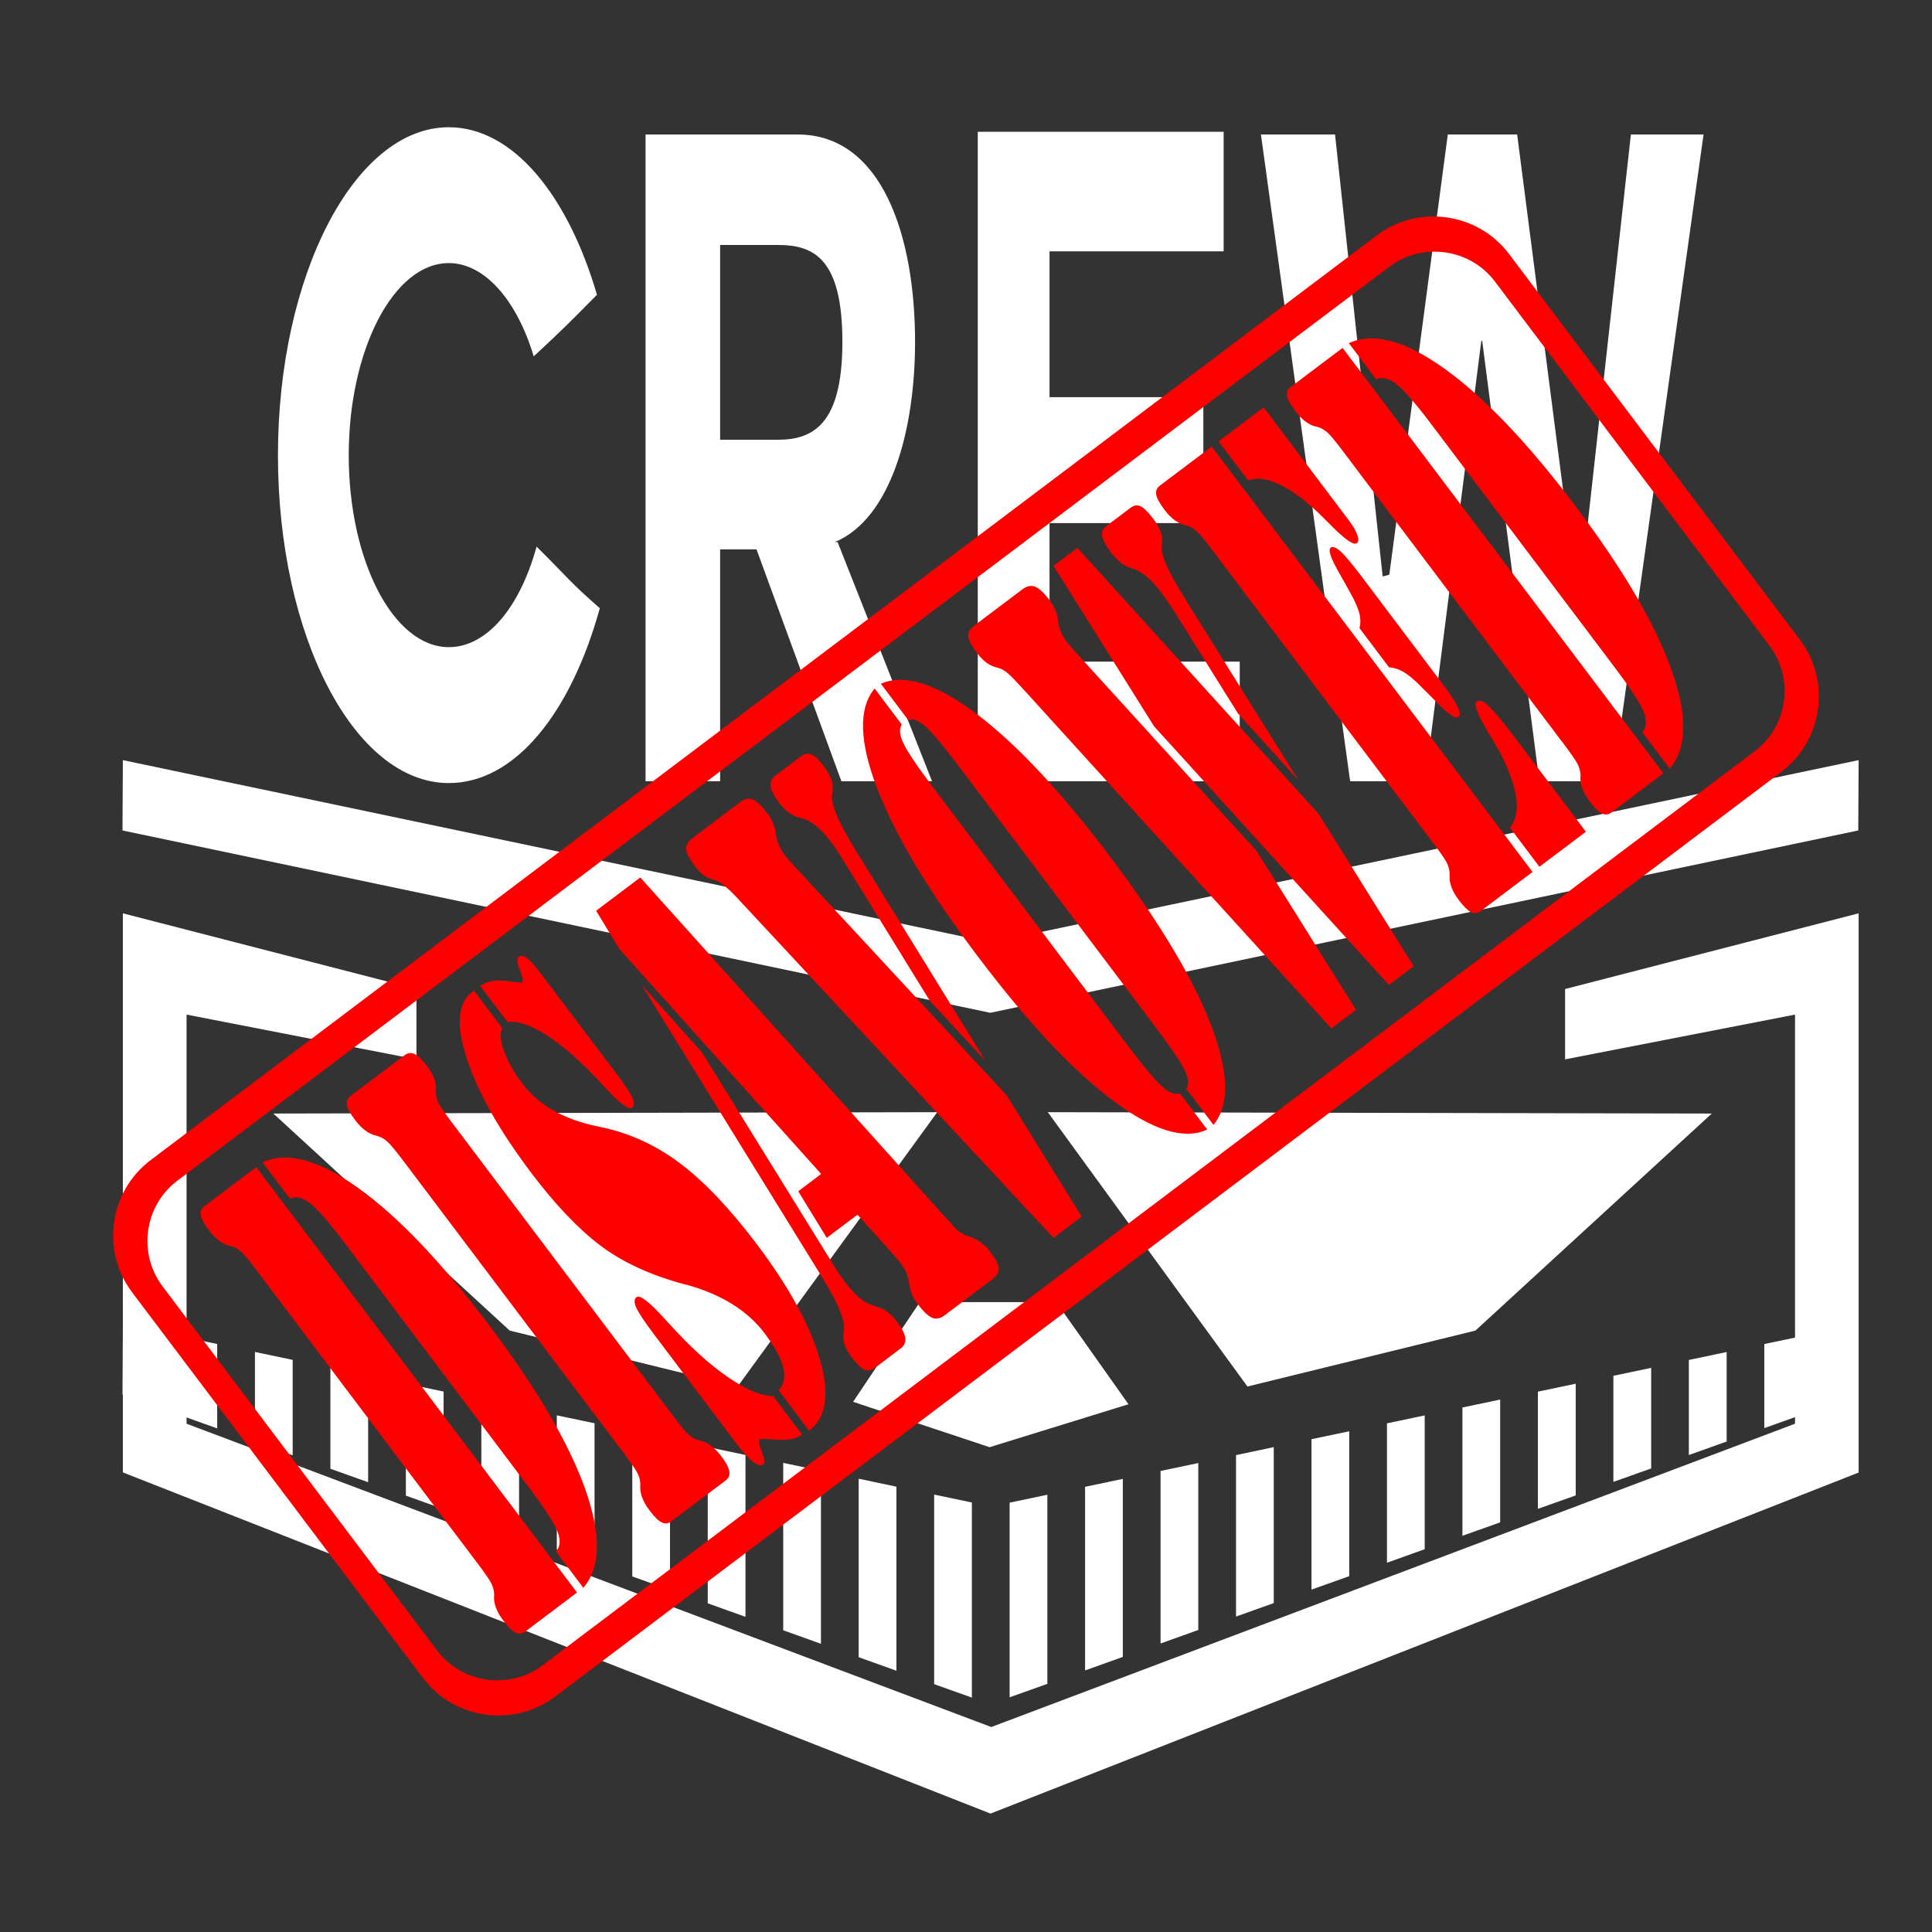 <?xml version="1.0" encoding="UTF-8"?>
<!DOCTYPE svg PUBLIC "-//W3C//DTD SVG 1.1//EN" "http://www.w3.org/Graphics/SVG/1.1/DTD/svg11.dtd">
<!-- Creator: CorelDRAW 2019 (64-Bit) -->
<svg xmlns="http://www.w3.org/2000/svg" xml:space="preserve" width="256px" height="256px" version="1.1" style="shape-rendering:geometricPrecision; text-rendering:geometricPrecision; image-rendering:optimizeQuality; fill-rule:evenodd; clip-rule:evenodd"
viewBox="0 0 256 256"
 xmlns:xlink="http://www.w3.org/1999/xlink"
 xmlns:xodm="http://www.corel.com/coreldraw/odm/2003">
 <rect x="0" y="0" width="256" height="256" fill="#333333" stroke="none"/>
 <defs>
  <style type="text/css">
   <![CDATA[
    .fil0 {fill:none}
    .fil1 {fill:white}
    .fil2 {fill:red;fill-rule:nonzero}
   ]]>
  </style>
 </defs>
 <g id="Layer_x0020_1">
  <rect class="fil0" width="256" height="256"/>
  <path class="fil1" d="M16.28 121.02l38.9 10.03 0 9.32 -30.46 -5.93 0 42.8 4.06 0.85 0 11.18 -4.06 -1.45 0 0.83 106.63 40.19 106.5 -40.19 0 -0.87 -4.07 1.45 0 -11.14 4.07 -0.85 0 -42.8 -30.47 5.93 0 -9.32 38.9 -10.03 0 54.45 0 19.65 -115.03 45.19 -114.97 -45.21 0 -10.29 -0.05 -0.02 0.05 -9.32 0 -54.45zm63.2 -40.43c-4,-3.48 -4.13,-3.96 -8.38,-8.16 -2.25,8.16 -6.63,13.32 -11.63,13.32 -7.32,0 -13.26,-11.4 -13.26,-25.44 0,-13.93 5.94,-25.45 13.26,-25.45 4.81,0 9.06,5.04 11.25,12.36 4.26,-3.96 4.57,-4.32 8.38,-8.16 -3.81,-13.08 -11.07,-22.2 -19.63,-22.2 -12.51,0 -22.64,19.68 -22.64,43.45 0,24 10.13,43.45 22.64,43.45 8.82,0 16.19,-9.36 20.01,-23.17zm31.14 -8.76c7.44,-3.12 10.63,-14.88 10.63,-26.53 0,-13.92 -4.32,-27.48 -15.57,-27.48l-20.14 0 0 85.7 9.88 0 0 -30.73 4.82 0 11.25 30.73 12.01 0 -12.51 -31.69 -0.37 0zm-7.57 -39.37c4.69,0 8.57,1.68 8.57,12.84 0,10.93 -3.88,12.97 -8.57,12.97l-7.63 0 0 -25.81 7.63 0zm56.4 36.85l0 -16.68 -20.38 0 0 -19.33 23.07 0 0 -15.84 -32.58 0 0 86.06 34.71 0 0 -15.85 -25.2 0 0 -18.36 20.38 0zm66.28 -51.49l-9.63 0 -6.56 59.17 -0.88 -0.12 -7.63 -59.05 -9.19 0 -7.75 58.33 -0.88 0.24 -6.31 -58.57 -9.82 0 11.82 85.7 9.94 0 7.44 -58.34 0.12 0 7.57 58.34 9.75 0 12.01 -85.7zm-86.89 129.55l87.98 0.18 -31.32 28.76 -30.21 7.41 -26.45 -36.35zm-105.06 43.68l5 1.78 0 -12.64 -5 -1.05 0 11.91zm10 3.57l5 1.78 0 -14.11 -5 -1.05 0 13.38zm10 3.56l5 1.79 0 -15.58 -5 -1.05 0 14.84zm10 3.57l5 1.79 0 -17.05 -5 -1.05 0 16.31zm10 3.57l5 1.79 0 -18.52 -5 -1.05 0 17.78zm10 3.57l5 1.78 0 -19.98 -5 -1.05 0 19.25zm10 3.56l5 1.79 0 -21.45 -5 -1.05 0 20.71zm10 3.57l5 1.79 0 -22.92 -5 -1.05 0 22.18zm10 3.57l5 1.79 0 -24.39 -5 -1.05 0 23.65zm10 3.57l5 1.78 0 -25.85 -5 -1.05 0 25.12zm10 1.74l5 -1.78 0 -25.06 -5 1.05 0 25.79zm10 -3.56l5 -1.79 0 -23.59 -5 1.05 0 24.33zm10 -3.57l5 -1.79 0 -22.12 -5 1.05 0 22.86zm10 -3.57l5 -1.78 0 -20.67 -5 1.06 0 21.39zm10 -3.57l5 -1.78 0 -19.2 -5 1.05 0 19.93zm10 -3.56l5 -1.79 0 -17.73 -5 1.05 0 18.47zm10 -3.57l5 -1.78 0 -16.27 -5 1.05 0 17zm10 -3.57l5.01 -1.78 0 -14.8 -5.01 1.05 0 15.53zm10 -3.57l5.01 -1.78 0 -13.33 -5.01 1.05 0 14.06zm10 -3.56l5.01 -1.79 0 -11.86 -5.01 1.05 0 12.6zm-110.74 -7.05l18.09 6.01 18.4 -5.69 -9.57 -13.53 -18.08 0 -8.84 13.21zm11.15 -38.38l-87.97 0.18 31.32 28.76 30.2 7.41 26.45 -36.35zm-107.91 -46.65l115.04 24.16 114.96 -24.16 -0.05 9.32 -115.01 24.16 -114.99 -24.16 0.05 -9.32z"/>
  <path class="fil2" d="M77.29 210.39l-3.62 -4.81c0.59,-0.67 0.63,-1.6 0.15,-2.76 -0.48,-1.16 -1.79,-3.16 -3.93,-5.99l-24.1 -31.97c-2.14,-2.83 -3.7,-4.64 -4.69,-5.41 -0.99,-0.78 -1.89,-1 -2.69,-0.63l-3.63 -4.8c3.23,-1.49 7.46,-0.37 12.72,3.42 5.25,3.76 11.01,9.81 17.31,18.15 6.29,8.35 10.52,15.55 12.7,21.63 2.18,6.1 2.11,10.48 -0.22,13.17zm-55.75 -39.94c-3.31,-4.39 -2.43,-10.69 1.96,-14l160.59 -121.1c4.39,-3.31 10.69,-2.43 14,1.96l36.37 48.24c3.32,4.39 2.43,10.69 -1.96,14l-160.59 121.1c-4.39,3.31 -10.69,2.43 -14,-1.96l-36.37 -48.24zm160.9 -139.26l-162.49 122.54c-5.48,4.14 -6.59,12.01 -2.45,17.5l38.55 51.12c4.14,5.49 12.02,6.6 17.51,2.46l162.49 -122.54c5.48,-4.14 6.59,-12.02 2.45,-17.5l-38.55 -51.12c-4.14,-5.49 -12.02,-6.6 -17.51,-2.46zm-112.84 185c-0.42,0.31 -0.85,0.37 -1.29,0.14 -0.44,-0.21 -0.97,-0.73 -1.6,-1.57 -0.85,-1.12 -1.26,-2.16 -1.25,-3.11 0.02,-0.2 0.02,-0.37 0.01,-0.49 -0.02,-0.46 -0.15,-0.93 -0.39,-1.39 -0.23,-0.46 -0.81,-1.3 -1.73,-2.52l-0.49 -0.65 -28.89 -38.31c-0.92,-1.23 -1.57,-2.01 -1.94,-2.36 -0.39,-0.36 -0.8,-0.61 -1.24,-0.76 -0.11,-0.04 -0.27,-0.08 -0.47,-0.12 -0.92,-0.25 -1.8,-0.92 -2.62,-2.01 -0.65,-0.87 -1.02,-1.54 -1.1,-2.01 -0.09,-0.5 0.08,-0.9 0.5,-1.21l6.85 -5.17 42.51 56.37 -6.86 5.17zm-15.97 -76.38c0.43,-0.32 0.87,-0.36 1.32,-0.14 0.46,0.22 1,0.75 1.63,1.58 0.83,1.09 1.22,2.11 1.19,3.04 -0.02,0.24 -0.01,0.42 -0.01,0.54 0.02,0.47 0.16,0.93 0.39,1.4 0.24,0.45 0.81,1.29 1.73,2.51l0.5 0.66 29.01 38.47c0.8,1.06 1.37,1.76 1.7,2.08 0.33,0.33 0.66,0.56 1,0.72 0.16,0.07 0.4,0.14 0.69,0.21 1.02,0.26 1.95,0.95 2.81,2.1 0.61,0.81 0.96,1.47 1.05,1.96 0.08,0.5 -0.08,0.92 -0.5,1.24l-7.17 5.4c-0.42,0.32 -0.85,0.37 -1.3,0.14 -0.43,-0.21 -0.96,-0.73 -1.59,-1.57 -0.85,-1.11 -1.26,-2.16 -1.25,-3.11 0.02,-0.2 0.02,-0.37 0.01,-0.49 -0.02,-0.46 -0.15,-0.92 -0.39,-1.39 -0.23,-0.45 -0.81,-1.29 -1.73,-2.52l-0.49 -0.65 -28.89 -38.31c-0.93,-1.22 -1.58,-2.01 -1.95,-2.35 -0.38,-0.36 -0.79,-0.61 -1.23,-0.76 -0.11,-0.05 -0.27,-0.09 -0.47,-0.13 -0.92,-0.25 -1.8,-0.92 -2.62,-2.01 -0.65,-0.87 -1.02,-1.53 -1.1,-2.01 -0.1,-0.49 0.07,-0.89 0.49,-1.21l7.17 -5.4zm13.62 -4.38l-3.62 -4.79c0.85,-0.6 1.98,-0.82 3.39,-0.66 1.4,0.18 2.12,0.26 2.14,0.25 0.21,-0.16 0.12,-0.72 -0.26,-1.69 -0.38,-0.96 -0.44,-1.55 -0.17,-1.75 0.3,-0.23 0.68,-0.15 1.13,0.19 0.46,0.35 1.11,1.09 1.96,2.22l9.96 13.2c1.09,1.45 1.77,2.48 2.03,3.1 0.27,0.61 0.25,1.04 -0.05,1.27 -0.45,0.34 -1.62,-0.53 -3.53,-2.6 -0.88,-0.96 -1.6,-1.72 -2.13,-2.26 -2.25,-2.25 -4.31,-3.93 -6.17,-5.05 -1.88,-1.12 -3.44,-1.6 -4.68,-1.43zm39.96 54.15l-4.03 -5.35c0.71,-0.79 0.91,-1.79 0.61,-3.03 -0.31,-1.23 -1.14,-2.75 -2.49,-4.55 -2.26,-2.99 -5.68,-5.11 -10.26,-6.4 -0.16,-0.04 -0.28,-0.07 -0.36,-0.08 -4.47,-1.2 -8.18,-2.91 -11.13,-5.13 -2.94,-2.23 -6,-5.44 -9.18,-9.66 -4.2,-5.57 -7.05,-10.61 -8.5,-15.06 -1.47,-4.47 -1.23,-7.43 0.7,-8.88l0.23 -0.18 3.74 4.95c-0.32,0.72 -0.23,1.78 0.27,3.13 0.5,1.36 1.31,2.78 2.42,4.26 2.14,2.83 5.45,4.72 9.94,5.65 0.33,0.08 0.58,0.13 0.76,0.16 3.72,0.82 7.17,2.44 10.33,4.85 3.18,2.43 6.51,5.95 10.03,10.61 4.3,5.71 7.09,10.82 8.38,15.36 1.28,4.53 0.8,7.65 -1.46,9.35zm-4.77 -4.6l3.85 5.11c-0.8,0.56 -1.9,0.78 -3.3,0.67 -1.41,-0.11 -2.17,-0.12 -2.27,-0.04 -0.24,0.18 -0.16,0.73 0.22,1.65 0.38,0.92 0.44,1.48 0.17,1.69 -0.29,0.21 -0.73,0.09 -1.33,-0.36 -0.6,-0.46 -1.29,-1.21 -2.1,-2.28l-11.08 -14.69c-1.2,-1.6 -1.96,-2.74 -2.28,-3.43 -0.32,-0.7 -0.31,-1.17 0.02,-1.42 0.46,-0.34 1.71,0.63 3.78,2.92 1,1.1 1.81,1.97 2.4,2.57 2.38,2.42 4.61,4.29 6.71,5.62 2.1,1.35 3.83,2 5.21,1.99zm11.18 -24.03l-4.07 3.07 -3.78 -6.17 3.04 -2.29 -26.74 -29.81 -3.08 -5.07 5.85 -4.41 39.95 44.5c0.24,0.26 0.51,0.55 0.83,0.9 0.31,0.33 0.5,0.54 0.55,0.61 0.59,0.78 1.39,1.33 2.39,1.62 1.01,0.31 1.9,0.97 2.66,1.98 0.7,0.93 1.08,1.65 1.13,2.16 0.06,0.52 -0.24,1.01 -0.87,1.48l-6.32 4.77c-0.57,0.43 -1.13,0.54 -1.66,0.31 -0.54,-0.24 -1.16,-0.83 -1.89,-1.79 -0.66,-0.88 -1.05,-1.8 -1.15,-2.74 -0.09,-0.93 -0.46,-1.82 -1.08,-2.65 -0.08,-0.11 -0.22,-0.27 -0.43,-0.51 -0.19,-0.23 -0.44,-0.53 -0.75,-0.88l-4.58 -5.08zm-20.58 -21.47l17.24 27.87c0.27,0.45 0.54,0.89 0.82,1.31 0.29,0.42 0.57,0.82 0.84,1.18 0.65,0.86 1.28,1.56 1.89,2.08 0.6,0.52 1.16,0.86 1.67,1.01 0.23,0.08 0.47,0.15 0.75,0.23 0.92,0.24 1.8,0.92 2.64,2.02 0.63,0.84 0.98,1.54 1.06,2.1 0.08,0.56 -0.11,1.02 -0.59,1.38l-3.4 2.57c-0.5,0.37 -0.97,0.46 -1.42,0.26 -0.46,-0.22 -1.02,-0.76 -1.68,-1.64 -0.89,-1.18 -1.25,-2.25 -1.08,-3.19 0.06,-0.38 0.09,-0.68 0.07,-0.91 -0.08,-0.76 -0.36,-1.67 -0.84,-2.73 -0.48,-1.04 -1.28,-2.48 -2.4,-4.3l-23.57 -38.19 8 8.95zm40.36 5.67l9.93 16.06 -3.73 2.82 -41.14 -44.21c-0.09,-0.1 -0.23,-0.25 -0.39,-0.43 -1.56,-1.69 -2.68,-2.62 -3.37,-2.79 -0.62,-0.14 -1.12,-0.36 -1.49,-0.65 -0.37,-0.28 -0.75,-0.68 -1.15,-1.22 -0.71,-0.93 -1.09,-1.66 -1.15,-2.18 -0.05,-0.53 0.24,-1.04 0.88,-1.52l6.32 -4.77c0.58,-0.43 1.13,-0.54 1.67,-0.31 0.54,0.24 1.16,0.83 1.88,1.79 0.66,0.86 1.03,1.77 1.15,2.75 0.11,0.98 0.48,1.88 1.14,2.75 0.15,0.2 0.3,0.4 0.46,0.59 0.16,0.19 0.39,0.44 0.67,0.75l28.32 30.57zm-10.18 -12.52l-11.39 -18.48c-0.28,-0.47 -0.56,-0.92 -0.87,-1.38 -0.3,-0.46 -0.57,-0.84 -0.81,-1.16 -0.64,-0.85 -1.27,-1.55 -1.89,-2.06 -0.61,-0.52 -1.18,-0.87 -1.71,-1.03 -0.19,-0.06 -0.45,-0.14 -0.76,-0.22 -0.9,-0.22 -1.76,-0.88 -2.59,-1.97 -0.64,-0.85 -1,-1.56 -1.1,-2.14 -0.08,-0.56 0.12,-1.02 0.59,-1.38l3.41 -2.57c0.5,-0.38 0.98,-0.47 1.44,-0.25 0.46,0.19 1.03,0.75 1.72,1.67 0.87,1.15 1.23,2.22 1.05,3.17 -0.07,0.39 -0.1,0.7 -0.07,0.97 0.08,0.75 0.37,1.66 0.85,2.72 0.48,1.06 1.26,2.47 2.34,4.23l17.13 27.79 -7.34 -7.91zm29.68 3.18l-25.63 -33.98c-2.16,-2.88 -3.71,-4.73 -4.63,-5.55 -0.91,-0.81 -1.68,-1.11 -2.31,-0.89l-3.61 -4.79c3.11,-1.36 7.33,-0.03 12.65,3.97 5.33,4.02 11.24,10.33 17.74,18.96 6.5,8.62 10.95,16.04 13.35,22.27 2.38,6.21 2.5,10.63 0.33,13.25l-3.61 -4.79c0.39,-0.55 0.32,-1.37 -0.22,-2.47 -0.53,-1.1 -1.89,-3.1 -4.06,-5.98zm-3.52 2.66c2.13,2.82 3.67,4.66 4.61,5.5 0.93,0.84 1.72,1.14 2.36,0.91l3.61 4.79c-3.06,1.42 -7.27,0.1 -12.61,-3.93 -5.35,-4.04 -11.27,-10.37 -17.77,-18.99 -6.51,-8.62 -10.95,-16.04 -13.35,-22.27 -2.38,-6.22 -2.5,-10.64 -0.34,-13.25l3.61 4.79c-0.39,0.55 -0.32,1.39 0.23,2.52 0.55,1.13 1.88,3.11 4.02,5.94l25.63 33.99zm22.66 -35.1l-8 -8.83 -8.41 -13.47c-0.29,-0.45 -0.57,-0.88 -0.89,-1.33 -0.3,-0.44 -0.59,-0.85 -0.86,-1.21 -0.61,-0.81 -1.2,-1.46 -1.77,-1.97 -0.57,-0.5 -1.14,-0.87 -1.7,-1.11 -0.17,-0.06 -0.4,-0.14 -0.68,-0.22 -0.88,-0.28 -1.71,-0.96 -2.54,-2.05 -0.65,-0.87 -1.03,-1.56 -1.15,-2.12 -0.1,-0.55 0.06,-0.98 0.48,-1.3l3.28 -2.47c0.46,-0.35 0.91,-0.42 1.36,-0.19 0.43,0.21 0.99,0.77 1.69,1.69 0.88,1.17 1.25,2.21 1.12,3.12 -0.06,0.37 -0.07,0.68 -0.05,0.89 0.09,0.7 0.38,1.57 0.86,2.57 0.48,1.01 1.31,2.45 2.48,4.35l14.78 23.65zm15.28 24.67l-3.28 2.47 -31.12 -34.27 -13.32 -21.26 3.16 -2.38 31.98 35.26 12.58 20.18zm-20.79 -15.26l13.15 21.03 -3.27 2.46 -40.57 -44.68c-1.15,-1.26 -1.91,-2.05 -2.3,-2.38 -0.38,-0.32 -0.76,-0.53 -1.13,-0.67 -0.08,-0.02 -0.22,-0.06 -0.43,-0.12 -0.9,-0.23 -1.75,-0.86 -2.51,-1.88 -0.74,-0.97 -1.12,-1.7 -1.17,-2.21 -0.06,-0.52 0.23,-1.01 0.86,-1.48l6.33 -4.77c0.58,-0.44 1.15,-0.55 1.68,-0.33 0.55,0.23 1.18,0.82 1.9,1.78 0.67,0.89 1.04,1.8 1.14,2.75 0.09,0.96 0.45,1.85 1.08,2.68 0.12,0.16 0.29,0.36 0.49,0.6 0.22,0.26 0.45,0.52 0.71,0.82l24.04 26.4zm17.52 -24.36l-3.91 -5.19c0.16,-0.64 0.15,-1.3 -0.02,-1.97 -0.18,-0.68 -0.53,-1.5 -1.07,-2.47 -0.39,-0.72 -0.91,-1.67 -1.56,-2.8 -1.15,-2 -1.54,-3.13 -1.17,-3.41 0.28,-0.21 0.71,-0.05 1.31,0.48 0.59,0.54 1.49,1.61 2.71,3.22l10.68 14.17c1.1,1.45 1.81,2.52 2.14,3.21 0.33,0.7 0.36,1.15 0.08,1.36 -0.38,0.29 -1.37,-0.41 -2.96,-2.05 -0.88,-0.9 -1.61,-1.62 -2.19,-2.2 -0.81,-0.81 -1.53,-1.4 -2.14,-1.75 -0.61,-0.36 -1.25,-0.56 -1.9,-0.6zm19.93 26.43l-3.91 -5.19c0.72,-0.87 1.01,-2.04 0.89,-3.51 -0.13,-1.47 -0.7,-3.27 -1.7,-5.42 -0.35,-0.78 -1.02,-1.97 -1.99,-3.55 -1.5,-2.5 -2.04,-3.91 -1.61,-4.23 0.35,-0.27 0.89,-0.07 1.61,0.62 0.72,0.67 1.96,2.17 3.73,4.51l9.14 12.13 -6.16 4.64zm-7.77 5.86c-0.42,0.32 -0.85,0.37 -1.3,0.15 -0.43,-0.22 -0.96,-0.74 -1.6,-1.58 -0.84,-1.11 -1.25,-2.14 -1.23,-3.09 0.01,-0.22 0.01,-0.39 0,-0.5 -0.02,-0.47 -0.16,-0.93 -0.38,-1.39 -0.24,-0.46 -0.82,-1.3 -1.73,-2.51l-0.5 -0.67 -28.9 -38.32c-0.93,-1.23 -1.58,-2.01 -1.95,-2.36 -0.37,-0.34 -0.78,-0.59 -1.22,-0.74 -0.11,-0.05 -0.28,-0.09 -0.48,-0.14 -0.92,-0.25 -1.79,-0.91 -2.61,-2 -0.66,-0.87 -1.02,-1.53 -1.1,-2.01 -0.1,-0.49 0.07,-0.89 0.49,-1.21l6.86 -5.17 42.51 56.37 -6.86 5.17zm-34.74 -62.23l5.97 -4.5 11.31 15c0.54,0.72 0.91,1.36 1.1,1.9 0.19,0.55 0.18,0.91 -0.06,1.09 -0.42,0.32 -1.59,-0.49 -3.5,-2.43 -1.24,-1.26 -2.21,-2.18 -2.89,-2.75 -1.65,-1.4 -3.17,-2.36 -4.55,-2.89 -1.37,-0.53 -2.52,-0.6 -3.46,-0.23l-3.92 -5.19zm59.77 43.36l-3.62 -4.81c0.58,-0.67 0.62,-1.6 0.15,-2.76 -0.48,-1.16 -1.79,-3.16 -3.93,-5.99l-24.11 -31.97c-2.13,-2.83 -3.7,-4.64 -4.69,-5.41 -0.99,-0.78 -1.89,-1 -2.69,-0.63l-3.62 -4.8c3.23,-1.49 7.46,-0.36 12.71,3.41 5.25,3.77 11.02,9.82 17.31,18.16 6.29,8.35 10.52,15.55 12.7,21.63 2.19,6.1 2.11,10.48 -0.21,13.17zm-7.69 5.8c-0.42,0.31 -0.85,0.37 -1.3,0.14 -0.44,-0.21 -0.97,-0.73 -1.6,-1.57 -0.84,-1.12 -1.26,-2.16 -1.24,-3.11 0.01,-0.2 0.02,-0.37 0.01,-0.49 -0.03,-0.46 -0.16,-0.93 -0.39,-1.39 -0.24,-0.46 -0.81,-1.29 -1.73,-2.52l-0.5 -0.65 -28.89 -38.31c-0.92,-1.23 -1.57,-2.01 -1.94,-2.36 -0.38,-0.36 -0.8,-0.61 -1.23,-0.76 -0.11,-0.04 -0.28,-0.08 -0.47,-0.12 -0.92,-0.25 -1.8,-0.92 -2.62,-2.02 -0.66,-0.86 -1.02,-1.53 -1.11,-2 -0.09,-0.49 0.08,-0.9 0.5,-1.21l6.86 -5.17 42.51 56.37 -6.86 5.17z"/>
 </g>
</svg>
